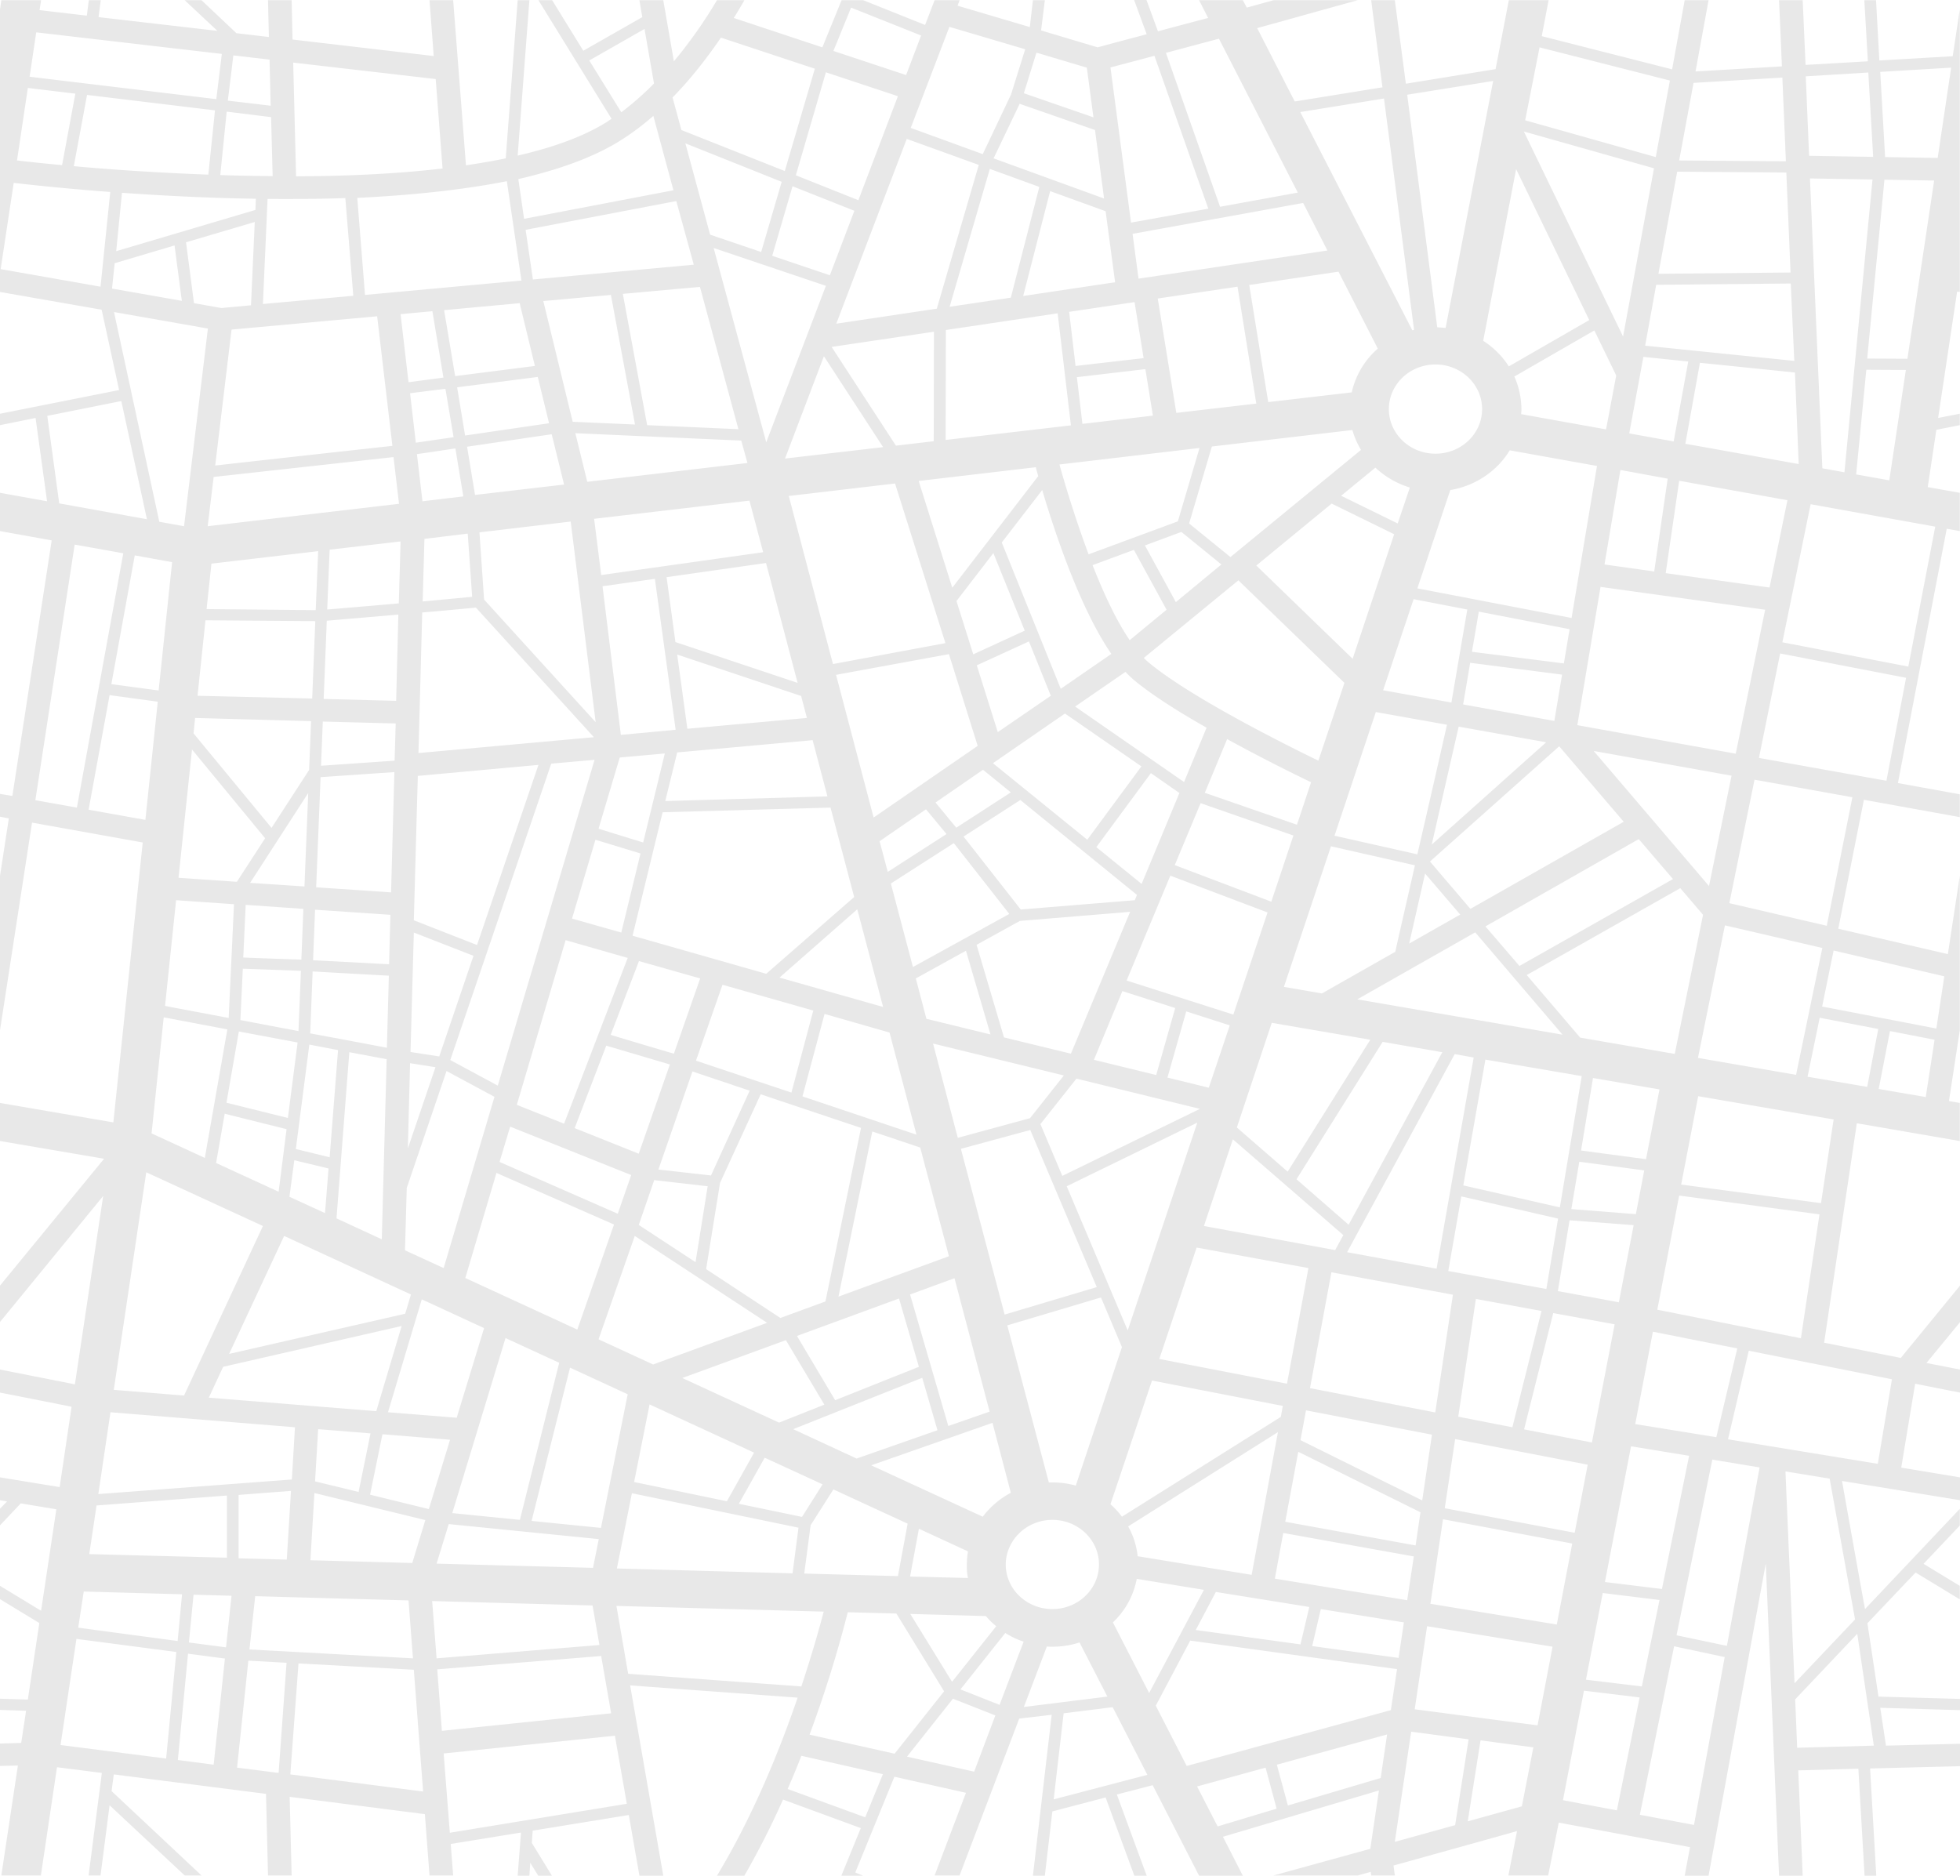 <svg xmlns="http://www.w3.org/2000/svg" width="1944.414" height="1860.87" viewBox="0 0 1944.414 1860.87">
  <path id="Path_230" data-name="Path 230" d="M1546.369,1808.123l130.2,24.33-5.26,28.316h23.672l56.769-309.8,13.152,309.8h23.453l-4.384-104.454,59.619-1.678,6.137,106.132h11.617l-6.137-106.342,89.209-2.307v-22.233l-73.428,1.888-5.7-37.544,79.127,2.307v-11.117l-80.881-2.307-10.959-72.782,47.783-50.34,43.838,26.638v-13.424l-35.947-21.813,35.947-37.964v-16.57l-94.032,99.42c-5.041-27.477-17.535-97.532-22.8-127.106l117.047,19.087v-22.653l-58.3-9.648,13.809-83.27c15.562,3.146,30.467,6.083,44.5,8.81v-22.862l-33.317-6.5,33.317-40.481v-36.286l-58.743,71.733-76.058-15.1,32.44-217.717,102.141,17.619v-37.754l-10.74-1.888,10.74-70.265V868.879l-11.836,77.606-108.717-25.17c5.479-27.477,19.946-100.259,25.426-127.945l95.127,17.2V787.917L1882.822,776.8l48.441-252.325,12.932,2.307V488.819l-31.782-5.663,8.548-56.841,23.234-4.614V410.374l-21.481,4.195,18.851-125.428,2.63.42V9.339l-7.014,46.354-72.771,4.195L1861.122.11h-11.617l3.507,60.617L1791.2,64.292,1788.352.11H1764.9l2.849,65.651-85.7,5.034L1694.978.11h-23.672L1658.812,68.7l-129.32-32.93L1536.286.11h-39.454l-13.151,68.377-88.99,14.473L1383.731.11h-23.453l11.178,86.416-87.017,14.053L1247.178,27.8c22.138-6.083,59.4-16.57,99.73-27.687H1263.4l-26.522,7.341L1232.931.11h-43.4l8.987,17.619c-13.59,3.566-31.782,8.39-49.756,13.214-2.849-7.551-6.795-18.667-11.4-31.042H1125.09l12.494,33.979c-21.7,5.663-40.988,10.907-48.66,13L1032.812,30.1,1036.538.11H1024.7l-3.069,26.638L949.959,5.563,951.932.11H927.164l-9.425,24.54L856.366.11h-21.48L815.816,46.883,727.922,17.728Q733.511,8.919,738.443.11H711.264a463.43,463.43,0,0,1-42.742,60.617L658,.11H634.329l2.85,16.78-58.523,33.35L547.75.11H534.16l72.551,117.668c-1.753,1.049-3.507,2.307-5.041,3.356-23.234,14.472-53.482,25.17-88.113,33.14L525.174.11H513.557L501.721,157c-12.713,2.727-25.864,4.824-39.454,6.922L449.554.11H426.1l4.165,55.373L290.2,39.123,289.328.11H265.875l.877,36.5L234.531,32.83,199.9.11H183.241l32.44,30.413L97.758,16.889,99.95.11H88.113L86.141,15.421,39.235,9.968,40.769.11H1.315L0,9.339V289.56l100.826,17.619,17.316,79.7L0,410.374V421.7l35.289-7.131,11.4,82.64L0,488.819v37.964l51.29,9.229L12.275,789.6,0,787.5V810.15l8.768,1.678L0,868.879v153.115L31.782,816.023,141.6,835.739l-29.152,277.7L0,1094.147V1131.9l103.237,17.618L0,1275.367v36.076l102.361-125.009L74.3,1373.319,0,1358.637V1381.5c30.029,5.873,55.235,10.907,71.017,14.053l-11.836,79.7L0,1465.607v22.653l7.014,1.259L0,1496.65v16.57l20.6-21.814,35.289,5.873L40.769,1597.957,0,1573.207v13.214l39.015,23.7-11.4,75.928L0,1685.212v11.117l25.864.839-4.822,31.881L0,1729.678v22.233l17.754-.419L1.315,1860.56H40.55l16-107.39,44.5,5.663L87.894,1860.56H99.73l8.987-69.636,74.524,69.636H199.9l-89.209-83.689,2.192-16.57,151.02,19.3,1.973,80.962h23.453l-1.973-78.025,134.143,17.2,4.6,60.826h23.453l-2.411-31.252,69.7-11.326-3.288,42.788h11.617l.877-12.795,7.891,12.795h13.59l-19.946-32.511.877-12.165,95.346-15.521,10.521,60.2H658L625.123,1672l166.144,12.166c-18.193,53.276-44.934,118.716-80,176.606h27.179a817.69,817.69,0,0,0,38.358-75.508l77.154,28.316-19.289,47.193h21.481l-7.672-3.146,38.8-95.015,71.017,15.941-31.125,82.011h24.768l59.181-155.632,32.221-3.775L1024.7,1860.77h11.836l7.452-63.763,52.824-13.843,28.494,77.606h12.275c-10.959-29.574-24.549-66.7-29.59-80.543L1143.5,1771l46.03,89.772h43.4l-19.727-38.594,154.747-45.934-8.548,57.89-96,26.429h83.511c4.384-1.259,8.548-2.307,12.932-3.566l.438,3.566h23.453l-1.315-9.858c47.564-13.214,94.47-26.219,122.526-34.188l-8.549,44.047h39.454Zm-21.042-96.483L1403.458,1695.7l12.275-82.43,124.5,20.345Zm-260.614-145.564,8.329-45.305,129.54,23.281-6.576,43.417Zm128.005,43.417-5.26,35.237-85.7-11.746,8.548-36.705Zm-432.457-44.047-57.427-1.468,8.767-47.4,48.66,22.443a84.509,84.509,0,0,0-1.1,13A54.717,54.717,0,0,0,960.261,1565.447Zm17.754,37.754a76.2,76.2,0,0,0,10.3,10.068l-43.837,55.163L903.053,1601.1Zm-3.069-98.58-110.69-50.968,120.334-42.159,18.193,69.426A84.656,84.656,0,0,0,974.947,1504.621ZM207.132,1386.533l14.247-30.623,177.1-40.481-25.207,84.528Zm160.445,35.447-11.836,58.1-43.18-10.488,3.069-51.807ZM120.992,191.189c39.235,2.727,85.045,5.244,132.828,5.873l-.438,11.117-138.088,40.9ZM73.209,164.761,86.36,94.076l126.91,15.311c-1.315,13.214-4.822,46.354-6.576,63.763C155.842,171.263,109.375,168.117,73.209,164.761Zm300.945,148.92,15.124,128.575c-34.632,3.775-138.746,15.311-175.789,19.506l16.22-134.867Zm-121.43-93.547L249,302.774,219.626,305.5l-27.179-4.824-7.891-60.407Zm137.65,233.238,5.48,46.354L206.036,521.959l5.918-48.871Zm799.6-9.019-21.48,72.782-88.552,32.721c-12.932-34.608-23.234-68.587-28.933-89.142Zm-121.649-70.265,67.948-7.97,7.452,46.144-69.921,8.18Zm337.768,473.4-82.2-18.458,40.988-122.7,70.578,12.585C1430.419,741.563,1417.925,796.307,1406.089,847.485ZM1447.077,720.8l86.8,15.521L1420.336,837.837ZM671.81,746.387l134.362-12.165,14.686,55.793-160.884,4.615Zm0-97.113,122.965,41.11,5.7,21.814L681.893,722.9Zm611.315,179.543-21.919,65.65-95.785-36.286,25.645-61.456Zm-87.895-42.369,22.138-53.275c32.878,18.038,64.879,33.979,83.291,42.788l-14.028,42.159Zm-62.687,90.4-44.933-36.5,54.139-73.411,28.275,19.716Zm-4.6,10.907L1125.748,893l-113.1,9.229-56.769-72.362,56.331-36.286Zm-126.69,18.877L905.683,959.28l-21.919-82.85,62.468-40.062C956.535,849.583,989.852,891.951,1001.249,906.634Zm-52.6-85.577c-4.822-5.873-14.028-16.989-20.6-24.96l47.125-32.51,27.618,22.443ZM939,827.349l-58.3,37.544-8.11-30.413,46.029-31.672ZM876.093,998.922l-102.8-29.155,77.154-67.748Zm-115.95-32.93L627.534,928.237l29.81-122.492,166.583-4.615,23.453,88.723ZM615.917,728.978,597.725,581.527l51.948-7.341,20.6,149.759Zm-1.1,22.443,44.714-3.985-21.48,88.3-44.276-13.634Zm20.6,95.225-19.069,78.445-48.879-13.843,23.234-78.235ZM622.712,950.261,559.586,1114.7l-46.906-18.667,48.44-163.392Zm11.179,3.146,60.715,17.2-26.083,74.67c-17.316-5.034-49.536-14.682-62.688-18.667Zm53.043,109.487c11.836,3.985,32.44,10.907,56.769,19.087l-38.358,84.108-52.167-5.873Zm3.507-10.7,26.3-75.3,90.086,25.589-21.7,81.382Zm127.567-46.354L882.45,1024.3l26.741,101.307-113.1-37.964Zm90.524-35.237,49.756-27.477,24.33,83.06-63.564-15.521Zm60.277-33.35,42.961-23.7,109.375-9.019-58.742,140.74-66.414-16.15Zm144.664,45.935,52.386,16.78-18.85,66.489-61.811-15.1Zm4.165-10.487,43.4-104.034,96.443,36.5-33.974,101.307Zm144.006,41.95,97.758,16.78-81.977,130.882-50.413-43.837ZM1273.7,979l46.687-139.481,83.292,18.877c-8.329,36.706-16,69.845-19.508,85.786L1311.4,985.5ZM1413.76,866.572l34.851,40.691L1397.979,936Zm-105.868-112c-38.8-18.877-126.91-63.343-167.459-96.693a66.084,66.084,0,0,1-5.7-5.244l93.812-76.977,105.21,101.727Zm-141.376-157.31-30.686-56.212L1172,527.622l39.673,32.3Zm-9.206,7.551-36.6,30.2c-13.589-19.926-26.083-46.983-36.823-74.46l40.988-15.1Zm-32,70.055c17.974,14.892,44.276,31.462,71.675,46.983l-22.357,53.9-108.059-74.88,49.975-34.4A108.015,108.015,0,0,0,1125.309,674.864Zm7.014,85.367-53.7,72.782-93.593-75.928,71.455-49.29ZM989.852,726.252l-20.823-66.28,51.728-23.7,21.7,53.9Zm-24.33-77.187-16.658-52.856,36.6-47.612,31.125,76.977Zm4.384,90.82-103.237,71.1L829.406,669.41l112-20.555ZM826.337,658.713,782.5,491.965,887.929,479.59,937.9,637.949Zm-35.07,18.668L670.057,636.9l-8.768-64.392,98.635-14.053ZM596.41,570.41,589.4,514.618l154.089-18.038,13.59,51.178Zm-13.809-92.5L570.765,429.67l164.61,7.341,6.137,22.233Zm8.329,238.482L480.24,594.741l-4.6-66.7,90.524-10.7ZM471.253,490.916l-7.891-47.822c31.344-4.614,66.633-9.858,83.949-12.375l12.275,49.92ZM464.02,529.3l4.384,62.714-49.1,4.614,1.754-62.085Zm8.11,73.411L589.176,731.286,415.141,747.017l3.726-139.481C434.649,606.277,462.924,603.55,472.13,602.711Zm117.7,151.017-96,323.219L446.7,1051.568,546.873,757.5Zm-83.73,363.91,120.115,48.032-13.371,38.384-117.265-51.388Zm64,1.468,31.344-81.8,63.126,18.668-30.906,88.513Zm78.908,51.6,53.043,6.083L690,1252.086l-56.331-36.915Zm65.318,2.727,40.331-87.884c31.782,10.7,68.167,22.862,99.511,33.35l-35.289,172.2-44.714,16.36-73.647-48.452Zm177.542,114.731L911.6,1355.91l-83.072,33.14-37.919-63.763Zm-60.057-1.888,33.536-163.812c19.069,6.292,35.728,11.955,47.564,15.941l28.494,107.809Zm93.812-251.066,129.759,31.672-33.536,42.369-71.674,19.506Zm142.253,34.818,122.526,29.994-136.554,66.49-21.7-51.388Zm90.305-1.049,18.631-65.651L1220,1017.17l-20.823,61.875Zm64.88,61.246,109.594,95.015-8.11,14.892c-55.454-10.278-104.114-19.087-130.2-23.911Zm63.126,39.642,85.483-136.335,59.181,10.277-92.936,171.153Zm156.938-124.17,18.85,3.356-36.823,209.536c-29.59-5.453-59.838-11.116-88.771-16.36Zm6.576,141.159,96,22.023-11.617,69.846c-28.933-5.244-62.468-11.536-97.319-17.829Zm14.466,101.727,65.1,11.956L1500.34,1415.9l-53.7-10.488Zm76.716,14.053,60.934,11.117L1579.247,1431l-67.291-13Zm4.6-21.814,11.617-70.265,63.564,4.824-14.686,76.557C1591.741,1289.211,1570.7,1285.435,1545.492,1280.821Zm13.37-81.381,7.891-46.984,64.441,8.6-8.329,43.418Zm9.644-58.1,11.836-71.943,65.975,11.326-13.371,69.216Zm-21.042,56.422-95.785-21.814,21.919-124.8,95.566,16.36Zm-201-206.39,117.046-66.49L1550.1,1026.4ZM1473.6,919.008l152.116-86.625,33.974,39.642-152.335,86.206Zm-14.9-17.409-40.112-46.983L1546.807,740.3l64,74.879Zm92.716-243.516-91.182-11.536c2.849-16.57,5.48-31.881,6.795-39.852l90.086,17.409Zm-1.754,11.117-7.672,45.935-90.524-16.36c1.753-10.068,4.384-25.589,7.014-41.32Zm-109.813,27.687-67.729-12.165,30.248-90.4,53.263,10.278Zm-97.977-43.418-95.566-92.5,74.743-61.456,62.03,30.413ZM1220.656,552.582l-40.988-33.35,22.576-76.348,139.4-16.36a79.61,79.61,0,0,0,8.548,19.716Zm-53.7-143.047-18.412-113.473,79.127-11.746,18.631,115.99Zm-64.441,239.111-50.194,34.608L993.8,538.109l40.111-52.017C1047.279,530.978,1072.047,604.389,1102.514,648.646ZM944.7,582.995,911.382,477.073l116.17-13.634c.657,2.727,1.534,5.663,2.411,8.809ZM926.287,437.641l-37.481,4.4-63.784-97.952,101.484-15.1Zm-50.194,5.873L778.774,454.84l38.577-101.517Zm-115.95-4.824L707.976,245.932l111.347,37.545Zm-27.617-13L642,421.7,617.89,291.447l76.5-6.922Zm-102.58-4.614-61.811-2.727L538.982,298.579l67.071-6.083Zm-85.264-1.259L461.39,431.978,453.5,384.155l80-10.277Zm-85.045,72.572-40.55,4.824-5.48-46.773c8.987-1.259,22.8-3.356,38.139-5.663ZM414.484,769.669,534.16,758.763l-60.934,178.7-62.688-24.541Zm55.235,178.494L435.745,1048l-28.494-4.4,3.288-118.506Zm-37.7,110.536-27.4,80.543,2.192-84.528C415.141,1055.973,425.443,1057.651,432.019,1058.7Zm10.959,3.776,47.564,25.589-50.413,169.895-38.358-17.619,1.754-61.875Zm49.536,101.1,116.608,51.178-36.385,104.244-111.128-51.178Zm137.211,62.5,131.293,86.206-113.1,41.32-54.14-24.96Zm14.686,167.168,103.676,47.822-26.96,48.242-92.059-19.087Zm32.44-26.218,102.8-37.544,38.139,63.973-44.933,17.828Zm238.038-.21,15.124,52.017-80.223,28.106-62.907-29.155Zm-12.055-82.64,44.057-16.15,34.851,132.35-40.988,14.263Zm50.413-144.515,68.825-18.667,65.975,155.841-91.4,27.267Zm104.991,37.125,129.54-63.134-69.044,206.181Zm128.882,60.826,110.909,20.345-21.261,114.731-126.69-24.54Zm108.5,161.5,124.937,24.121-9.644,65.23-120.773-59.777Zm3.945-22.024,21.261-114.941,120.553,22.233-17.535,116.828Zm144.006,50.549,131.512,25.38-12.932,67.538-128.883-24.331Zm146.417,152.7,56.331,6.922-17.535,85.786-55.455-6.712Zm2.192-10.907,25.864-134.657,57.646,9.439-26.96,132.14Zm30.029-156.68,17.535-91.66c18.193,3.566,48.221,9.648,83.73,16.57l-20.823,88.094Zm21.918-113.473,21.7-113.263,139.184,18.668L1786.6,1327.594Zm17.316-253.793-93.812-16.15-53.043-62.085,152.335-86.206,22.576,26.428ZM1711.2,917.96,1807.86,940.4c-5.48,26.009-19.288,93.337-26.083,125.848l-97.319-16.779Zm-15.781-39.013L1581,744.919l136.773,24.54ZM1564.781,719.33,1587.8,582.156l163.295,22.653-29.152,142.837Zm87.675-150.808,13.37-91.659,107.4,19.3-17.754,86.625Zm7.891-130.672-44.057-7.97,14.028-75.928,44.5,4.614Zm-5.918,36.915c-3.726,25.589-10.3,71.1-13.37,92.079l-49.317-6.922,15.781-93.757Zm-61.153-48.871-84.168-15.1c0-1.678.219-3.146.219-4.824a81.1,81.1,0,0,0-7.014-32.511l79.346-45.725,21.7,44.676Zm-8.987,36.286-25.207,150.808-152.993-29.364,32.659-97.532c25.207-4.195,46.687-19.087,58.962-39.432Zm-160.226-12.165c-25.426,0-46.248-19.716-46.248-44.256,0-24.331,20.6-44.257,46.248-44.257,25.426,0,46.248,19.716,46.248,44.257S1449.488,450.016,1424.062,450.016Zm-25.426,33.56-12.055,35.657-56.112-27.477,33.974-27.9A87.627,87.627,0,0,0,1398.636,483.575Zm-57.646-94.386-82.853,9.648-18.85-116.2,88.552-13.214,39.015,76.348A80.8,80.8,0,0,0,1340.99,389.189ZM1129.474,276.346l-5.918-44.466,169.213-30.623,24.111,47.193Zm-3.945,23.282,8.987,55.583-67.51,7.761-6.356-53.7ZM1062.4,421.91,938.123,436.382l.219-109.068,110.909-16.57ZM942.069,304.242l39.892-136.755,49.1,17.828-28.275,109.907Zm-12.713,1.888-99.73,14.892L899.546,137.7,971,163.5ZM823.269,272.99l-57.208-19.3,20.165-69.007L847.6,209.017ZM755.1,249.918l-50.632-17.2-24.549-90.61,95.566,38.174ZM688.249,262.5,528.681,277.185l-7.233-49.29,149.486-28.526Zm-157.6,100.469-79.127,10.068L440.567,307.6l74.962-6.922Zm-88.771,22.653,8.11,48.032-37.481,5.454-5.7-49.081Zm-36.6-6.5-7.891-67.538,31.563-2.936,10.959,65.86Zm-7.891,157.939-1.754,61.455c-18.631,1.678-55.893,4.824-71.017,6.083l2.411-59.358ZM300.945,901.6l-1.973,50.339c-13.151-.42-44.5-1.468-57.646-2.1l2.411-52.227ZM248.12,875.8l57.646-89.142-3.726,92.708Zm50.413,87.255-2.411,59.777c-19.069-3.566-38.8-7.341-57.646-10.907l2.411-50.968Zm-3.288,71.1-9.644,74.88-60.934-15.1,12.275-70.685Zm-3.288,116.829,33.974,8.18-3.507,44.257-35.289-16.151Zm1.534-11.116,13.371-103.615,28.494,5.453-8.329,106.342Zm53.043-96.064,37.043,6.922-4.822,178.7-44.934-20.765Zm-38.8-18.667,2.411-61.456c15.124.839,55.674,3.146,75.62,4.2L383.8,1039.4C368.454,1036.466,339.741,1031.013,307.739,1025.14Zm2.85-72.572,1.973-50.129,74.743,5.034-1.315,49.081Zm3.069-72.363,4.384-109.278,73.209-5.034-3.288,119.346Zm4.822-120.6,1.754-43.837,72.332,1.888-1.1,36.915Zm2.63-66.28,3.069-77.606,71.017-6.083L393,695.209ZM209.763,559.084,315.63,546.709l-2.411,58.519L204.94,604.179Zm103.018,57.051L309.712,692.9l-113.758-2.727,7.891-74.88Zm-4.165,99.21L306.644,763.8l-37.262,57.471L192.008,727.51l1.534-15.311Zm-45.591,116.2-28.056,43.208L177.1,870.767l13.37-127.316ZM232.12,896.985l-5.261,112.843c-25.426-4.824-48.221-9.019-63.126-11.955L174.693,893ZM157.377,684.932l-46.906-6.292L133.7,550.9l37.043,6.712Zm5.041,324.268,63.126,11.956-22.357,127.526-52.824-24.331Zm60.5,95.644,61.373,15.311L276.4,1182.24l-62.03-28.526Zm58.962,121.233,125.814,58.1-5.7,19.087L227.3,1343.116ZM418.429,1289l61.811,28.526-27.179,88.932-68.167-5.453Zm83.072,38.384,53.263,24.541-39.015,155.841-67.071-6.712ZM594,1526.853l-5.7,28.525-155.185-4.195,12.055-39.223Zm-66.633-18.038L565.5,1356.749l57.208,26.428-26.522,132.56Zm99.511-27.477,165.267,34.189-5.918,45.3-174.254-4.824Zm106.087,10.487,25.645-45.724,57.427,26.428-20.384,32.3ZM804.2,1513.01l22.576-35.447,73.647,33.979-9.644,52.017-92.936-2.517Zm239.791-5.244c25.426,0,46.249,19.716,46.249,44.256,0,24.33-20.6,44.256-46.249,44.256-25.426,0-46.249-19.716-46.249-44.256C997.961,1527.692,1018.565,1507.767,1043.991,1507.767Zm23.234-33.979a84.956,84.956,0,0,0-23.234-3.146h-3.507L999.277,1314.8l92.935-27.687,20.823,49.29Zm75.62-104.244,129.759,25.169-1.973,10.907-157.6,99a88.229,88.229,0,0,0-11.4-12.375Zm124.937,51.178L1241.7,1562.3l-113.1-18.458a76.032,76.032,0,0,0-9.425-29.574Zm31.125,173.461-8.767,37.125-103.9-14.263,19.946-37.754Zm-23.892-84.528,12.932-69.426,121.211,59.987-4.822,32.93ZM1544.4,1611.591l-125.375-20.555,12.494-83.9,128.225,24.121Zm59.619,184.367-53.482-10.068,20.823-108.649,55.235,6.712Zm76.5,14.472-53.7-10.068,33.975-167.168,50.193,10.7Zm32.659-177.655-49.975-10.488,35.508-174.3,46.906,7.761Zm145.76,99-76.059,2.1-1.972-48.032,61.591-65.021C1846.217,1646.2,1855.2,1706.4,1858.931,1731.775ZM1840.3,1606.557l-60.057,63.343-8.987-210.166,43.837,7.132Zm36.6-238.272-14.028,83.9-148.609-24.33,20.6-87.884C1778.927,1348.779,1829.778,1358.846,1876.9,1368.285Zm-70.359-174.719L1667.8,1175.109l16.877-87.674,134.362,23.072Zm45.811-115.36-59.181-10.068,12.055-58.519,58.085,11.117Zm58.084,10.068-46.687-7.97,11.178-57.471,44.276,8.6Zm18.412-119.765-7.891,51.807L1807.641,998.5l11.4-55.583Zm-116.608-50.129-96.662-22.443,24.988-122.492,97.1,17.409Zm59.181-143.886-126.471-22.653,21.042-103.615,124.937,24.121Zm64.222-707.475-13.37,89.562-52.167-.839-4.822-84.528Zm-66.194,111.166,49.317.839-26.521,176.816-39.892-.21Zm-17.974,188.562,39.235.21-16.439,109.488-32.878-5.873Zm-21.7,101.727-21.919-3.985-12.275-287.562,62.03,1.049Zm23.672-396.63,4.823,83.689-63.564-1.049-3.288-78.865Zm-57.208,428.3,123.622,22.233L1893.124,661.23l-124.937-24.121Zm-11.836-39.852-112.443-20.136c4.384-24.331,11.836-65.86,14.466-80.333l94.251,9.648Zm-4.384-102.356-147.951-15.1,10.959-60.407,133.486-1.259ZM1680.073,82.121l88.113-5.244,3.507,83.059-105.868-.839Zm-16.22,88.093,108.279.839,4.164,99.21-131.074,1.258ZM1527.3,46.883l129.321,32.93-14.028,75.928-129.54-36.5Zm113.54,119.975-30.686,166.958-98.416-203.454Zm-136.773.839,72.551,149.759-79.784,45.935a84.4,84.4,0,0,0-25.426-25.379Zm-22.8-87.464-47.125,244.984c-2.849-.21-5.48-.419-8.329-.629L1396.006,93.866ZM1372.991,97.642,1402.8,327.1a5.351,5.351,0,0,1-1.754.419L1289.919,111.066ZM1209.258,38.284l78.25,152.7-77.154,14.053-53.7-152.7Zm-64,16.989c11.178,31.462,44.5,126.687,53.482,151.647l-76.715,13.843L1101.637,66.809ZM1106.24,279.911l-91.182,13.634L1041.8,189.511l55.016,19.926Zm-10.959-83.06L985.687,157l25.864-54.115,74.743,26.009ZM1028.209,52.127l49.975,14.892,6.576,49.29L1015.716,92.4Zm-86.36-25.589,75.181,22.233L1003,93.657l-28.056,59.148L903.491,126.8ZM844.311,7.451l69.483,27.687-14.9,39.223L826.776,50.449ZM819.323,71.633l71.455,23.7-39.235,103.2-62.03-24.75Zm-104.114-34.4,93.155,30.833-29.81,101.517-102.58-40.691-8.767-32.3C684.742,78.765,700.524,58.629,715.209,37.235ZM584.573,59.887l54.8-31.252L648.8,82.75a289.119,289.119,0,0,1-32.44,28.526Zm29.81,80.123a253.334,253.334,0,0,0,33.755-25.17l19.946,73.831L519.913,216.987l-5.7-39.432C553.449,168.536,587.861,156.371,614.383,140.011ZM502.816,179.653l14.466,98.581L362.1,292.5l-7.672-96.274C406.155,193.706,457.225,188.672,502.816,179.653ZM432.238,78.345l6.795,88.723c-46.249,5.453-96.223,7.551-145.321,7.761L290.862,61.985ZM342.59,196.432l7.891,96.9-89.648,8.18,4.6-104.244C290.862,197.481,316.726,197.271,342.59,196.432ZM231.462,54.854l35.947,4.195,1.1,45.725-42.522-5.034C227.3,89.671,229.928,68.068,231.462,54.854ZM268.943,116.1l1.534,58.519c-17.535-.21-35.07-.419-51.947-1.049l6.356-62.924Zm-233-84.108L220.064,53.385l-5.48,44.886L29.371,76.038ZM27.618,87.154l47.125,5.663L61.592,163.712c-18.631-1.678-33.755-3.356-44.714-4.614ZM99.73,284.316.658,266.907,13.59,181.331c19.946,2.307,53.7,5.873,95.785,9.019Zm14.028-23.282,59.4-17.619,7.233,54.954L111.128,286.2Zm-.658,48.451,93.155,16.36L182.583,521.959l-24.549-4.4ZM46.906,412.471l73.428-14.682L145.76,515.037,58.742,499.306ZM35.07,793.79,74.085,540.207l48.221,8.6L76.277,801.131Zm52.824,9.439,20.823-113.683,47.783,6.5L144.225,813.3ZM145.1,1162.943l115.731,53.276-78.25,168.217-69.7-5.663Zm-35.508,238.062L292.615,1415.9l-3.069,51.807L97.539,1482.177Zm179.076,78.026-4.165,68.167-47.783-1.258v-62.924ZM95.785,1493.5l129.321-9.858v61.666l-136.554-3.566Zm69.044,251.067L60.057,1731.146l15.782-105.293,99.073,13ZM77.592,1614.737l5.48-35.866,97.538,2.727-4.384,46.353Zm134.362,135.916-35.508-4.614,10.083-105.5,36.6,4.824Zm12.275-116.409-36.824-4.824,4.6-47.4,37.7,1.049Zm52.167,124.59-41.207-5.243,11.179-106.132,37.919,2.1Zm-28.933-122.492,5.7-52.856,152.116,4.2,4.384,57.47Zm40.55,123.96,8.11-110.117,114.416,6.292,9.206,120.814ZM409,1550.554l-101.046-2.726,3.945-66.7,110.032,26.847Zm-41.865-67.748,12.275-59.987,67.071,5.453-21.042,68.8Zm61.592,105.5,159.13,4.4,6.795,39.223L433.115,1645.15Zm5.041,67.748,162.637-13.214,9.863,56.841-167.9,17.409Zm12.494,162.134-6.137-78.655L610,1721.917l11.836,67.538ZM623.15,1660.462l-11.617-67.328,205.6,5.663c-4.384,16.99-11.836,43-22.138,74.25ZM858.339,1802.88,781.4,1774.773c4.822-11.117,9.425-22.023,13.59-32.93l80.88,18.248ZM803.1,1720.869a1191.5,1191.5,0,0,0,37.92-121.443l48.221,1.259,47.345,77.187-49.1,61.875ZM966.4,1757.574l-66.633-14.892,45.591-57.471,42.084,16.57Zm25.207-66.28-38.8-15.312,44.495-56a79.622,79.622,0,0,0,18.193,8.6Zm24.111,2.1,22.8-59.987a45.97,45.97,0,0,0,5.48.21,88.232,88.232,0,0,0,26.96-4.2l27.618,53.7Zm29.59,91.659,9.863-85.367,48.66-6.083,34.412,67.119Zm94.689-105.5-35.947-70.055a79.74,79.74,0,0,0,23.672-43.208l66.633,10.907Zm67.948,132.35-20.384-39.642,67.948-18.668,10.959,40.691Zm161.761-48.032-92.059,27.267-10.959-40.481,109.375-29.994Zm10.082-67.329-202.529,55.373-30.686-59.778,34.193-64.6,205.16,28.316Zm3.945,130.673,16.22-109.278,56.989,7.551-13.37,85.157Zm126.033-35.238-53.7,14.892,12.713-80.333,52.386,6.922Z" transform="translate(0 0.1)" fill="#e8e8e8"/>
</svg>
